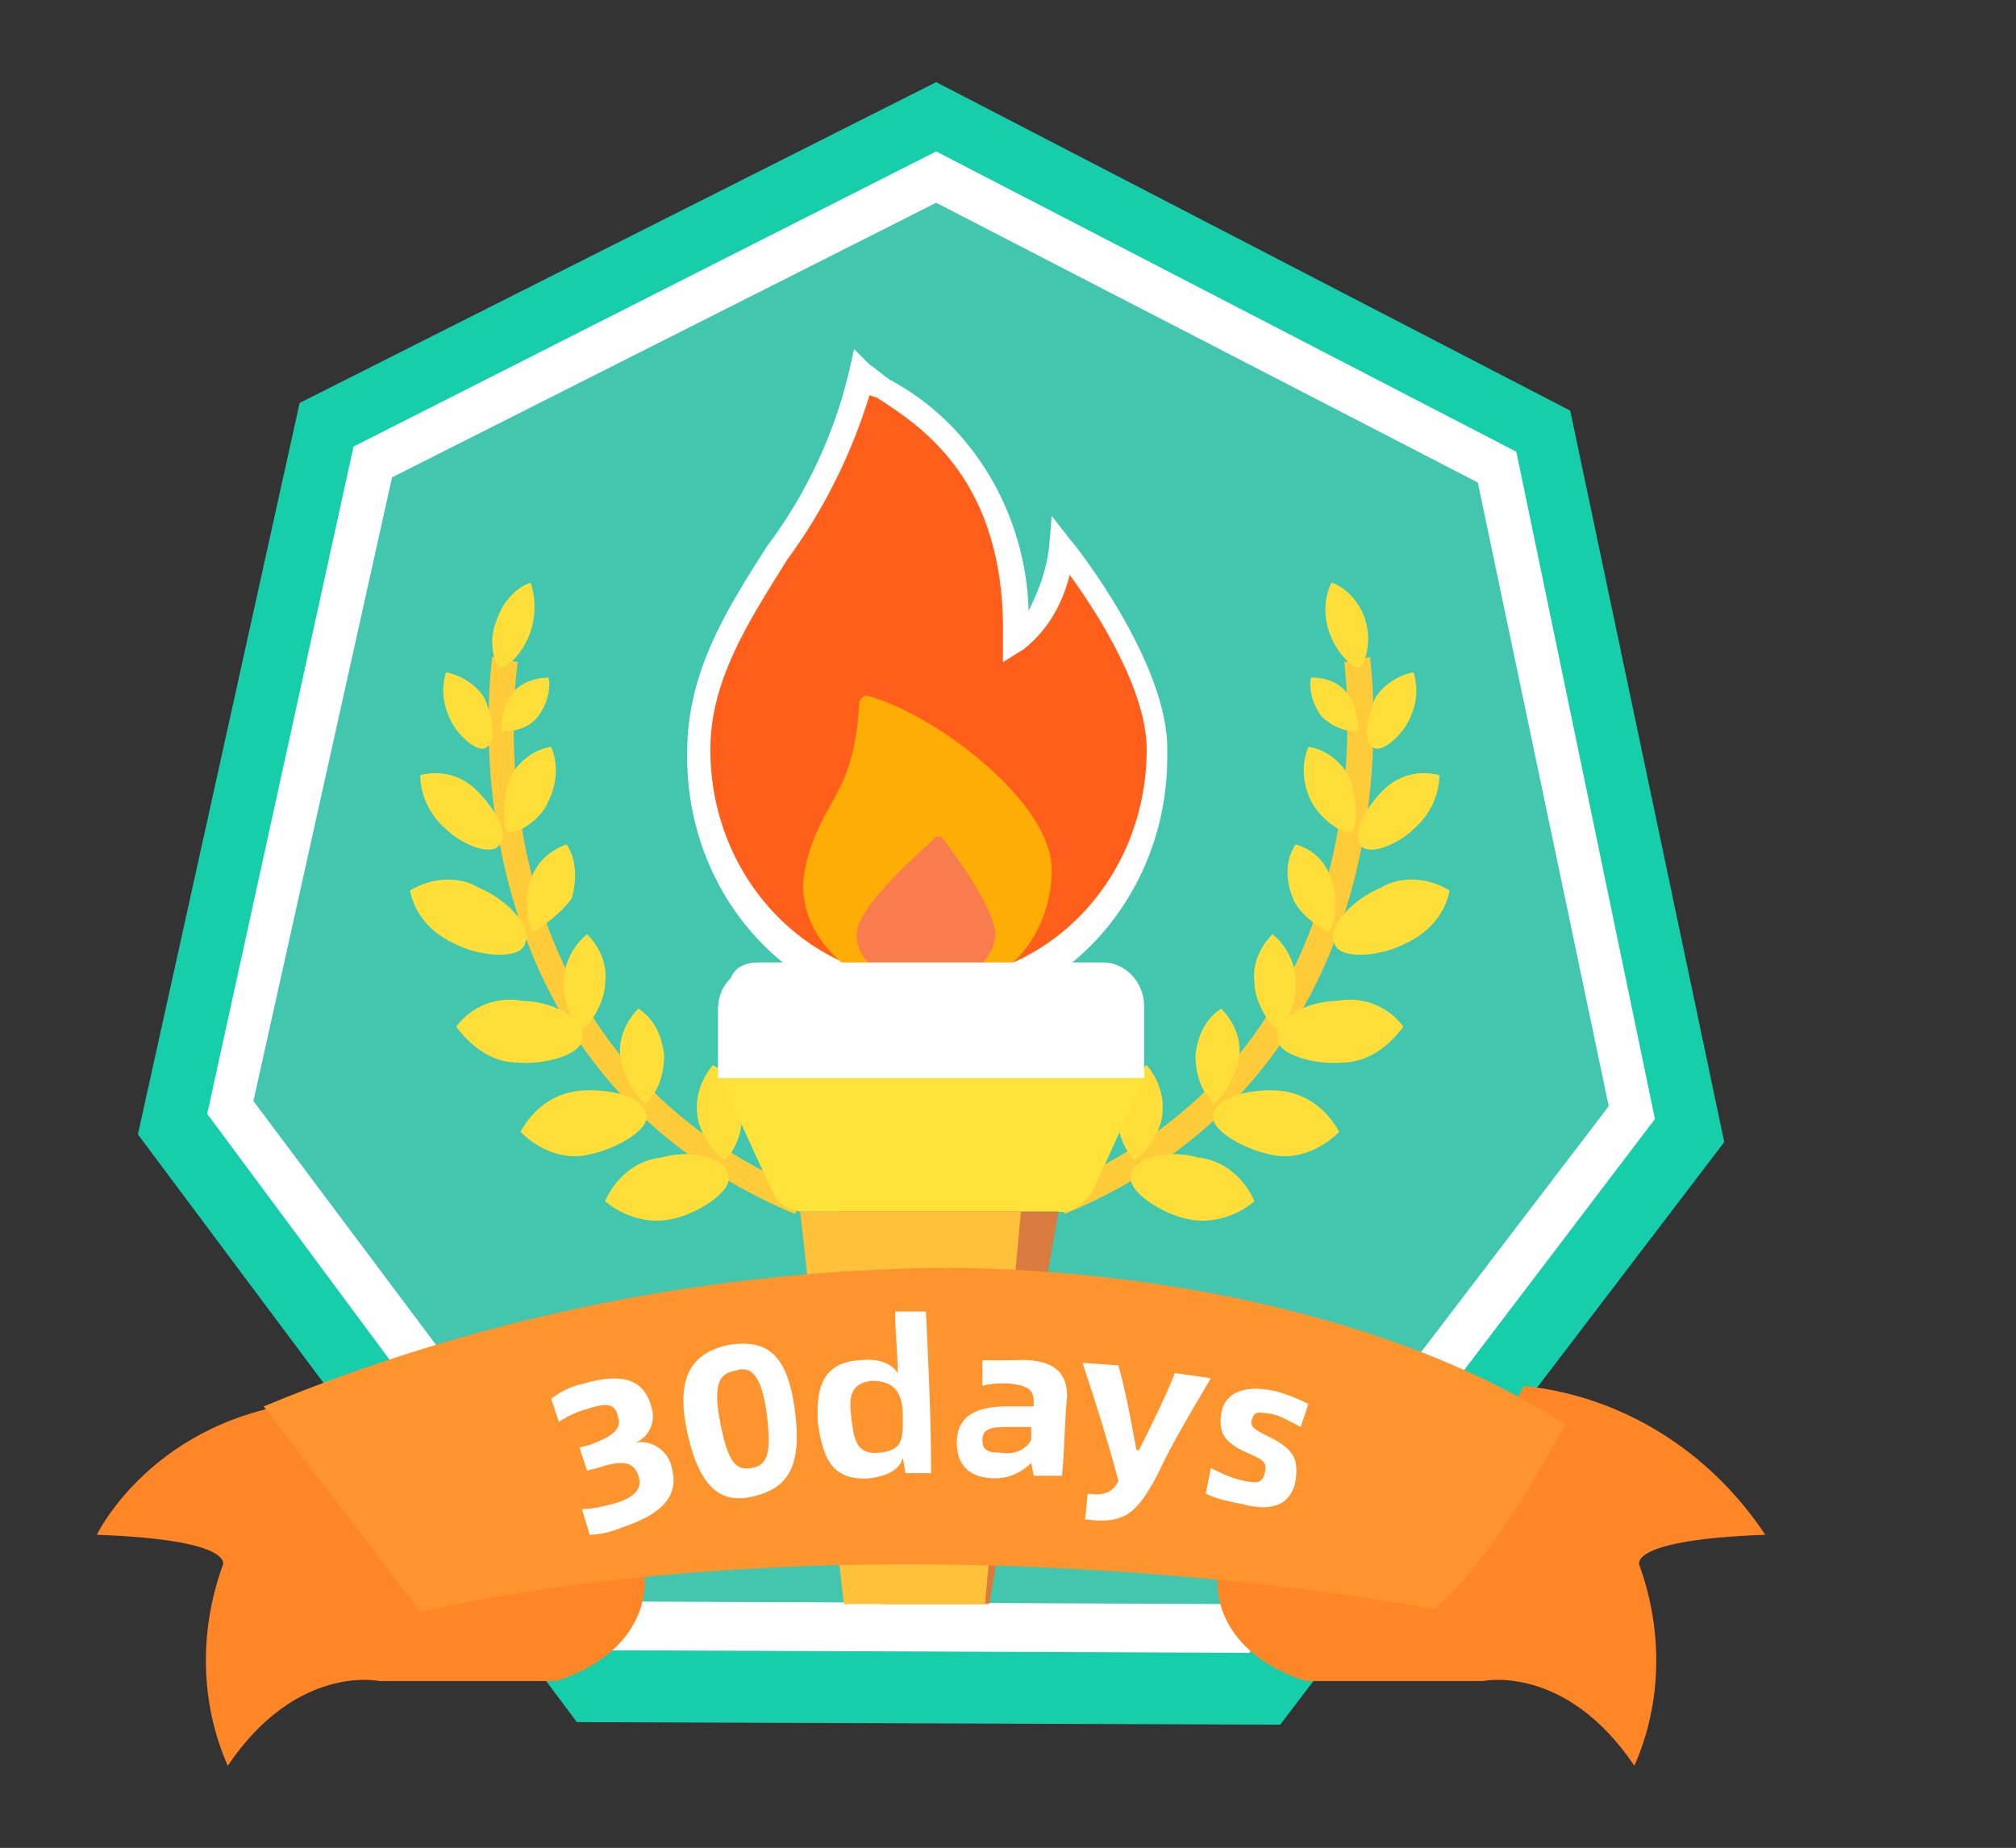 <?xml version="1.0" standalone="no"?><!DOCTYPE svg PUBLIC "-//W3C//DTD SVG 1.1//EN" "http://www.w3.org/Graphics/SVG/1.1/DTD/svg11.dtd"><svg t="1649921852870" class="icon" viewBox="0 0 1117 1024" version="1.1" xmlns="http://www.w3.org/2000/svg" p-id="26026" xmlns:xlink="http://www.w3.org/1999/xlink" width="52.359" height="48"><rect x="0" y="0" width="1117" height="1024" fill="#333333" stroke="none"/><defs><style type="text/css">@font-face { font-family: feedback-iconfont; src: url("//at.alicdn.com/t/font_1031158_u69w8yhxdu.woff2?t=1630033759944") format("woff2"), url("//at.alicdn.com/t/font_1031158_u69w8yhxdu.woff?t=1630033759944") format("woff"), url("//at.alicdn.com/t/font_1031158_u69w8yhxdu.ttf?t=1630033759944") format("truetype"); }
</style></defs><path d="M709.301 955.733l-389.689-1.422L76.412 628.622l89.6-405.333L518.723 45.511 870.012 227.556l85.333 405.333z" fill="#17CEAB" p-id="26027"></path><path d="M692.234 915.911l-356.978-1.422L114.812 617.244l81.067-369.778L518.723 83.911l321.422 166.4 76.8 369.778z" fill="#FFFFFF" p-id="26028"></path><path d="M680.857 888.889l-332.8-1.422L140.412 610.133 217.212 264.533 518.723 112.356l300.089 155.022 72.533 345.6z" fill="#42C7AE" p-id="26029"></path><path d="M440.501 672.711c-200.533-83.911-167.822-305.778-167.822-308.622l14.222 2.844c-1.422 8.533-29.867 213.333 159.289 292.978l-5.689 12.8z" fill="#FFCB39" p-id="26030"></path><path d="M294.012 349.867c-4.267 12.8-14.222 21.333-17.067 19.911-2.844-1.422-7.111-14.222-1.422-27.022 2.844-8.533 9.956-17.067 18.489-19.911 2.844 8.533 2.844 18.489 0 27.022zM403.523 651.378c2.844 8.533-17.067 21.333-31.289 24.178-12.8 2.844-27.022-1.422-36.978-9.956 5.689-12.8 17.067-22.756 31.289-24.178 14.222-4.267 35.556-1.422 36.978 9.956zM402.101 642.844c-2.844 0-14.222-12.8-15.644-24.178-1.422-9.956 1.422-19.911 8.533-28.444 8.533 4.267 14.222 14.222 15.644 24.178 1.422 9.956-1.422 19.911-8.533 28.444zM358.012 611.556c-2.844 0-12.8-14.222-14.222-25.6-1.422-9.956 2.844-19.911 9.956-27.022 8.533 5.689 12.8 14.222 14.222 25.6 0 9.956-2.844 19.911-9.956 27.022zM322.457 570.311c-2.844 0-11.378-14.222-9.956-27.022 0-9.956 5.689-19.911 12.8-25.6 7.111 7.111 11.378 17.067 9.956 27.022 0 11.378-9.956 25.6-12.8 25.6zM295.434 516.267c-2.844-1.422-5.689-18.489-1.422-28.444 2.844-9.956 11.378-17.067 19.911-19.911 5.689 8.533 5.689 19.911 2.844 29.867-5.689 8.533-19.911 18.489-21.333 18.489zM281.212 460.8c-2.844-1.422-2.844-19.911 1.422-29.867 4.267-8.533 12.8-15.644 22.756-17.067 4.267 9.956 2.844 21.333-1.422 29.867-4.267 11.378-19.911 19.911-22.756 17.067zM278.368 405.333c-1.422-1.422 0-14.222 5.689-21.333 4.267-5.689 12.8-8.533 19.911-8.533 1.422 7.111-1.422 15.644-5.689 21.333-4.267 5.689-11.378 8.533-19.911 8.533zM358.012 617.244c2.844 8.533-17.067 19.911-32.711 22.756-12.8 2.844-27.022-2.844-36.978-12.8 7.111-12.8 18.489-21.333 32.711-22.756 15.644-1.422 35.556 2.844 36.978 12.8z" fill="#FFDE39" p-id="26031"></path><path d="M322.457 574.578c1.422 9.956-21.333 15.644-35.556 14.222-14.222 0-25.6-8.533-34.133-19.911 8.533-11.378 22.756-17.067 36.978-14.222 14.222 0 34.133 8.533 32.711 19.911zM291.168 521.956c-1.422 9.956-24.178 8.533-38.4 1.422-12.8-5.689-22.756-15.644-25.6-29.867 11.378-7.111 27.022-8.533 38.4-1.422 14.222 5.689 29.867 21.333 25.6 29.867zM276.945 467.911c-4.267 7.111-21.333 0-29.867-8.533-8.533-7.111-14.222-18.489-14.222-29.867 11.378-2.844 22.756 0 31.289 8.533 8.533 8.533 18.489 22.756 12.8 29.867zM269.834 413.867c-4.267 4.267-15.644-5.689-19.911-14.222-4.267-8.533-5.689-17.067-2.844-27.022 8.533 1.422 17.067 7.111 21.333 14.222 4.267 9.956 7.111 24.178 1.422 27.022z" fill="#FFDE39" p-id="26032"></path><path d="M589.834 672.711l-5.689-14.222C774.723 580.267 744.857 369.778 744.857 366.933l14.222-2.844c0 2.844 32.711 224.711-169.244 308.622z" fill="#FFCB39" p-id="26033"></path><path d="M736.323 349.867c4.267 12.8 14.222 21.333 17.067 19.911 2.844-1.422 7.111-14.222 2.844-27.022-2.844-8.533-9.956-17.067-18.489-19.911-4.267 8.533-4.267 18.489-1.422 27.022zM626.812 651.378c-2.844 8.533 17.067 21.333 31.289 24.178 12.8 2.844 27.022-1.422 36.978-9.956-5.689-12.8-17.067-22.756-31.289-24.178-14.222-4.267-35.556-1.422-36.978 9.956zM628.234 642.844c2.844 0 14.222-12.8 15.644-24.178 1.422-9.956-1.422-19.911-8.533-28.444-8.533 5.689-14.222 14.222-15.644 24.178-1.422 9.956 1.422 19.911 8.533 28.444zM672.323 611.556c2.844 0 12.8-14.222 14.222-25.6 1.422-9.956-2.844-19.911-9.956-27.022-8.533 5.689-12.8 14.222-14.222 25.6 0 9.956 2.844 19.911 9.956 27.022zM707.879 570.311c2.844 0 11.378-14.222 9.956-27.022 0-9.956-5.689-19.911-12.8-25.6-7.111 7.111-11.378 17.067-9.956 27.022 0 11.378 9.956 25.6 12.8 25.6zM736.323 516.267c2.844-1.422 5.689-18.489 1.422-28.444-2.844-9.956-9.956-17.067-19.911-19.911-5.689 8.533-5.689 19.911-1.422 29.867 2.844 8.533 17.067 18.489 19.911 18.489zM749.123 460.8c2.844-1.422 2.844-19.911-1.422-29.867-4.267-8.533-12.8-15.644-22.756-17.067-4.267 9.956-2.844 21.333 1.422 29.867 5.689 11.378 19.911 19.911 22.756 17.067zM751.968 405.333c1.422-1.422 0-14.222-5.689-21.333-4.267-5.689-11.378-8.533-19.911-8.533-1.422 7.111 1.422 15.644 5.689 21.333 5.689 5.689 12.8 8.533 19.911 8.533zM672.323 617.244c-2.844 8.533 17.067 19.911 32.711 22.756 12.8 2.844 27.022-2.844 36.978-12.8-7.111-12.8-18.489-21.333-32.711-22.756-14.222-1.422-35.556 2.844-36.978 12.8z" fill="#FFDE39" p-id="26034"></path><path d="M707.879 574.578c-1.422 9.956 21.333 15.644 35.556 14.222 14.222 0 25.6-8.533 34.133-19.911-8.533-11.378-22.756-17.067-36.978-14.222-14.222 0-34.133 8.533-32.711 19.911zM739.168 521.956c1.422 9.956 24.178 8.533 38.4 1.422 12.8-5.689 22.756-15.644 25.6-29.867-11.378-7.111-27.022-8.533-38.4-1.422-14.222 5.689-29.867 21.333-25.6 29.867zM753.39 467.911c4.267 7.111 21.333 0 29.867-8.533 8.533-7.111 14.222-18.489 14.222-29.867-11.378-2.844-22.756 0-31.289 8.533-8.533 8.533-17.067 22.756-12.8 29.867zM760.501 413.867c4.267 4.267 15.644-5.689 19.911-14.222 4.267-8.533 5.689-17.067 2.844-27.022-8.533 1.422-17.067 7.111-21.333 14.222-4.267 9.956-7.111 24.178-1.422 27.022z" fill="#FFDE39" p-id="26035"></path><path d="M548.121 888.889h-59.733l-25.6-217.6h123.733z" fill="#FF6822" opacity=".8" p-id="26036"></path><path d="M585.568 671.289H444.768c-7.111 0-14.222-4.267-17.067-11.378l-29.867-65.422h237.511l-29.867 65.422c-5.689 8.533-12.8 12.8-19.911 11.378z" fill="#FFE339" p-id="26037"></path><path d="M545.745 888.889h-78.222l-24.178-217.6h122.311z" fill="#FFC139" p-id="26038"></path><path d="M796.057 887.467s7.111 7.111-105.244-35.556c-17.067-7.111-36.978 56.889 32.711 79.644h98.133s45.511-9.956 83.911 46.933c15.644-35.556 15.644-75.378 2.844-110.933 0 0-8.533-14.222 69.689-17.067-31.289-46.933-79.644-76.8-133.689-82.489-21.333 36.978-36.978 76.8-48.356 119.467zM235.701 887.467s-7.111 7.111 105.244-35.556c17.067-7.111 36.978 56.889-32.711 79.644h-98.133s-45.511-9.956-83.911 46.933c-15.644-35.556-15.644-75.378-2.844-110.933 0 0 8.533-14.222-69.689-17.067 0 0 31.289-65.422 119.467-73.956 34.133 56.889 62.578 110.933 62.578 110.933z" fill="#FE8626" p-id="26039"></path><path d="M232.857 893.156l-86.756-113.778c119.467-49.778 247.467-75.378 375.467-76.8 109.511 0 248.889 24.178 345.6 86.756-44.089 82.489-72.533 102.4-72.533 102.4s-291.556-56.889-561.778 1.422z" fill="#FE942D" p-id="26040"></path><path d="M326.723 850.489l-4.267-14.222c5.689 0 11.378-1.422 17.067-2.844 9.956-2.844 17.067-7.111 14.222-15.644-2.844-8.533-9.956-8.533-22.756-4.267l-5.689 1.422-4.267-12.8 5.689-1.422c11.378-4.267 18.489-8.533 15.644-15.644-1.422-8.533-8.533-7.111-17.067-4.267-5.689 1.422-11.378 4.267-15.644 7.111l-4.267-12.8c5.689-4.267 11.378-7.111 18.489-8.533 19.911-5.689 32.711-2.844 36.978 12.8 2.844 8.533-1.422 17.067-8.533 19.911 9.956-1.422 18.489 5.689 19.911 14.222 4.267 15.644-5.689 25.6-27.022 32.711-7.111 2.844-12.8 4.267-18.489 4.267zM380.768 793.6c-7.111-32.711 4.267-44.089 22.756-48.356 19.911-2.844 32.711 2.844 36.978 36.978 4.267 32.711-5.689 42.667-22.756 46.933s-29.867-2.844-36.978-35.556z m44.089-9.956c-2.844-21.333-8.533-27.022-17.067-24.178-9.956 1.422-12.8 8.533-8.533 29.867s8.533 25.6 17.067 24.178 11.378-7.111 8.533-29.867zM513.034 726.756c1.422 29.867 2.844 59.733 2.844 89.6h-14.222l-1.422-8.533c-1.422 5.689-7.111 9.956-18.489 11.378-19.911 1.422-25.6-9.956-28.444-29.867-1.422-18.489 1.422-34.133 22.756-35.556 12.8-1.422 18.489 2.844 21.333 7.111 0-11.378-1.422-22.756-1.422-34.133h17.067z m-12.8 58.311c0-12.8-4.267-19.911-17.067-19.911-12.8 1.422-12.8 9.956-11.378 21.333 1.422 11.378 2.844 19.911 15.644 18.489s12.8-7.111 12.8-19.911zM591.257 773.689c-1.422 14.222-1.422 29.867-2.844 44.089H572.768l-1.422-7.111c-5.689 5.689-12.8 8.533-19.911 8.533-14.222 0-21.333-7.111-21.333-19.911 0-12.8 8.533-19.911 27.022-19.911H572.768v-1.422c0-7.111-1.422-9.956-14.222-11.378-4.267 0-9.956 0-14.222 1.422v-14.222h17.067c22.756-1.422 29.867 7.111 29.867 19.911z m-19.911 24.178v-7.111h-14.222c-8.533 0-12.8 1.422-12.8 7.111s2.844 7.111 9.956 7.111c7.111 1.422 14.222-1.422 17.067-7.111zM602.634 827.733c9.956 1.422 14.222-1.422 17.067-7.111-5.689-21.333-12.8-44.089-19.911-65.422l19.911 1.422c4.267 15.644 7.111 31.289 9.956 46.933h1.422c7.111-14.222 14.222-28.444 19.911-42.667l19.911 2.844c-9.956 17.067-21.333 35.556-29.867 54.044-11.378 21.333-18.489 27.022-39.822 24.178l1.422-14.222zM668.057 827.733l2.844-14.222c5.689 2.844 11.378 5.689 18.489 7.111 7.111 1.422 9.956 1.422 11.378-4.267 1.422-5.689 0-7.111-9.956-11.378-12.8-5.689-15.644-11.378-14.222-21.333 1.422-9.956 9.956-17.067 29.867-12.8 5.689 1.422 12.8 4.267 18.489 7.111l-4.267 12.8c-5.689-2.844-9.956-5.689-15.644-7.111-8.533-1.422-9.956-1.422-11.378 2.844s1.422 5.689 9.956 9.956c14.222 7.111 15.644 12.8 14.222 24.178-2.844 14.222-14.222 17.067-29.867 12.8-7.111-1.422-14.222-2.844-19.911-5.689z" fill="#FFFFFF" p-id="26041"></path><path d="M641.034 416.711c0 75.378-56.889 135.111-126.578 135.111S387.879 490.667 387.879 416.711c0-76.8 72.533-126.578 91.022-209.067 15.644 14.222 88.178 38.4 86.756 147.911 21.333-14.222 25.6-51.2 25.6-51.2s51.2 65.422 49.778 112.356z" fill="#FF5F1B" p-id="26042"></path><path d="M514.457 563.2c-75.378-1.422-135.111-66.844-133.689-146.489 0-44.089 21.333-78.222 44.089-113.778 21.333-28.444 36.978-61.156 45.511-96.711l2.844-12.8 8.533 8.533c4.267 2.844 7.111 5.689 11.378 8.533 45.511 24.178 75.378 73.956 76.8 128 5.689-11.378 9.956-22.756 11.378-35.556l1.422-17.067 9.956 12.8c2.844 2.844 55.467 69.689 54.044 118.044 1.422 79.644-58.311 145.067-132.267 146.489z m-32.711-344.178c-9.956 32.711-25.6 64-45.511 91.022-21.333 34.133-42.667 66.844-42.667 105.244 0 71.111 54.044 128 120.889 128s120.889-56.889 120.889-128c0-32.711-27.022-75.378-42.667-96.711-4.267 17.067-12.8 31.289-25.6 41.244l-11.378 7.111v-14.222c1.422-86.756-45.511-116.622-69.689-132.267l-4.267-1.422z" fill="#FFFFFF" p-id="26043"></path><path d="M582.723 482.133c0 18.489-7.111 36.978-19.911 49.778-12.8 12.8-29.867 19.911-48.356 19.911-36.978 0-76.8-32.711-68.267-71.111s27.022-38.4 29.867-91.022c0-1.422 0-1.422 1.422-2.844s1.422-1.422 2.844-1.422c36.978 9.956 102.4 58.311 102.4 96.711z" fill="#FEAD04" p-id="26044"></path><path d="M551.434 517.689c0 14.222-17.067 28.444-38.4 28.444-21.333 0-38.4-12.8-38.4-28.444s36.978-46.933 44.089-54.044h2.844c5.689 7.111 29.867 39.822 29.867 54.044z" fill="#F97C4E" p-id="26045"></path><path d="M420.59 533.333h190.578c12.8 0 22.756 11.378 22.756 24.178V597.333H397.834v-38.4c0-7.111 2.844-12.8 7.111-17.067 2.844-7.111 9.956-8.533 15.644-8.533z" fill="#FFFFFF" p-id="26046"></path><path d="M3.879 0h1024v1024H3.879z" fill="#D8D8D8" fill-opacity="0" p-id="26047"></path></svg>